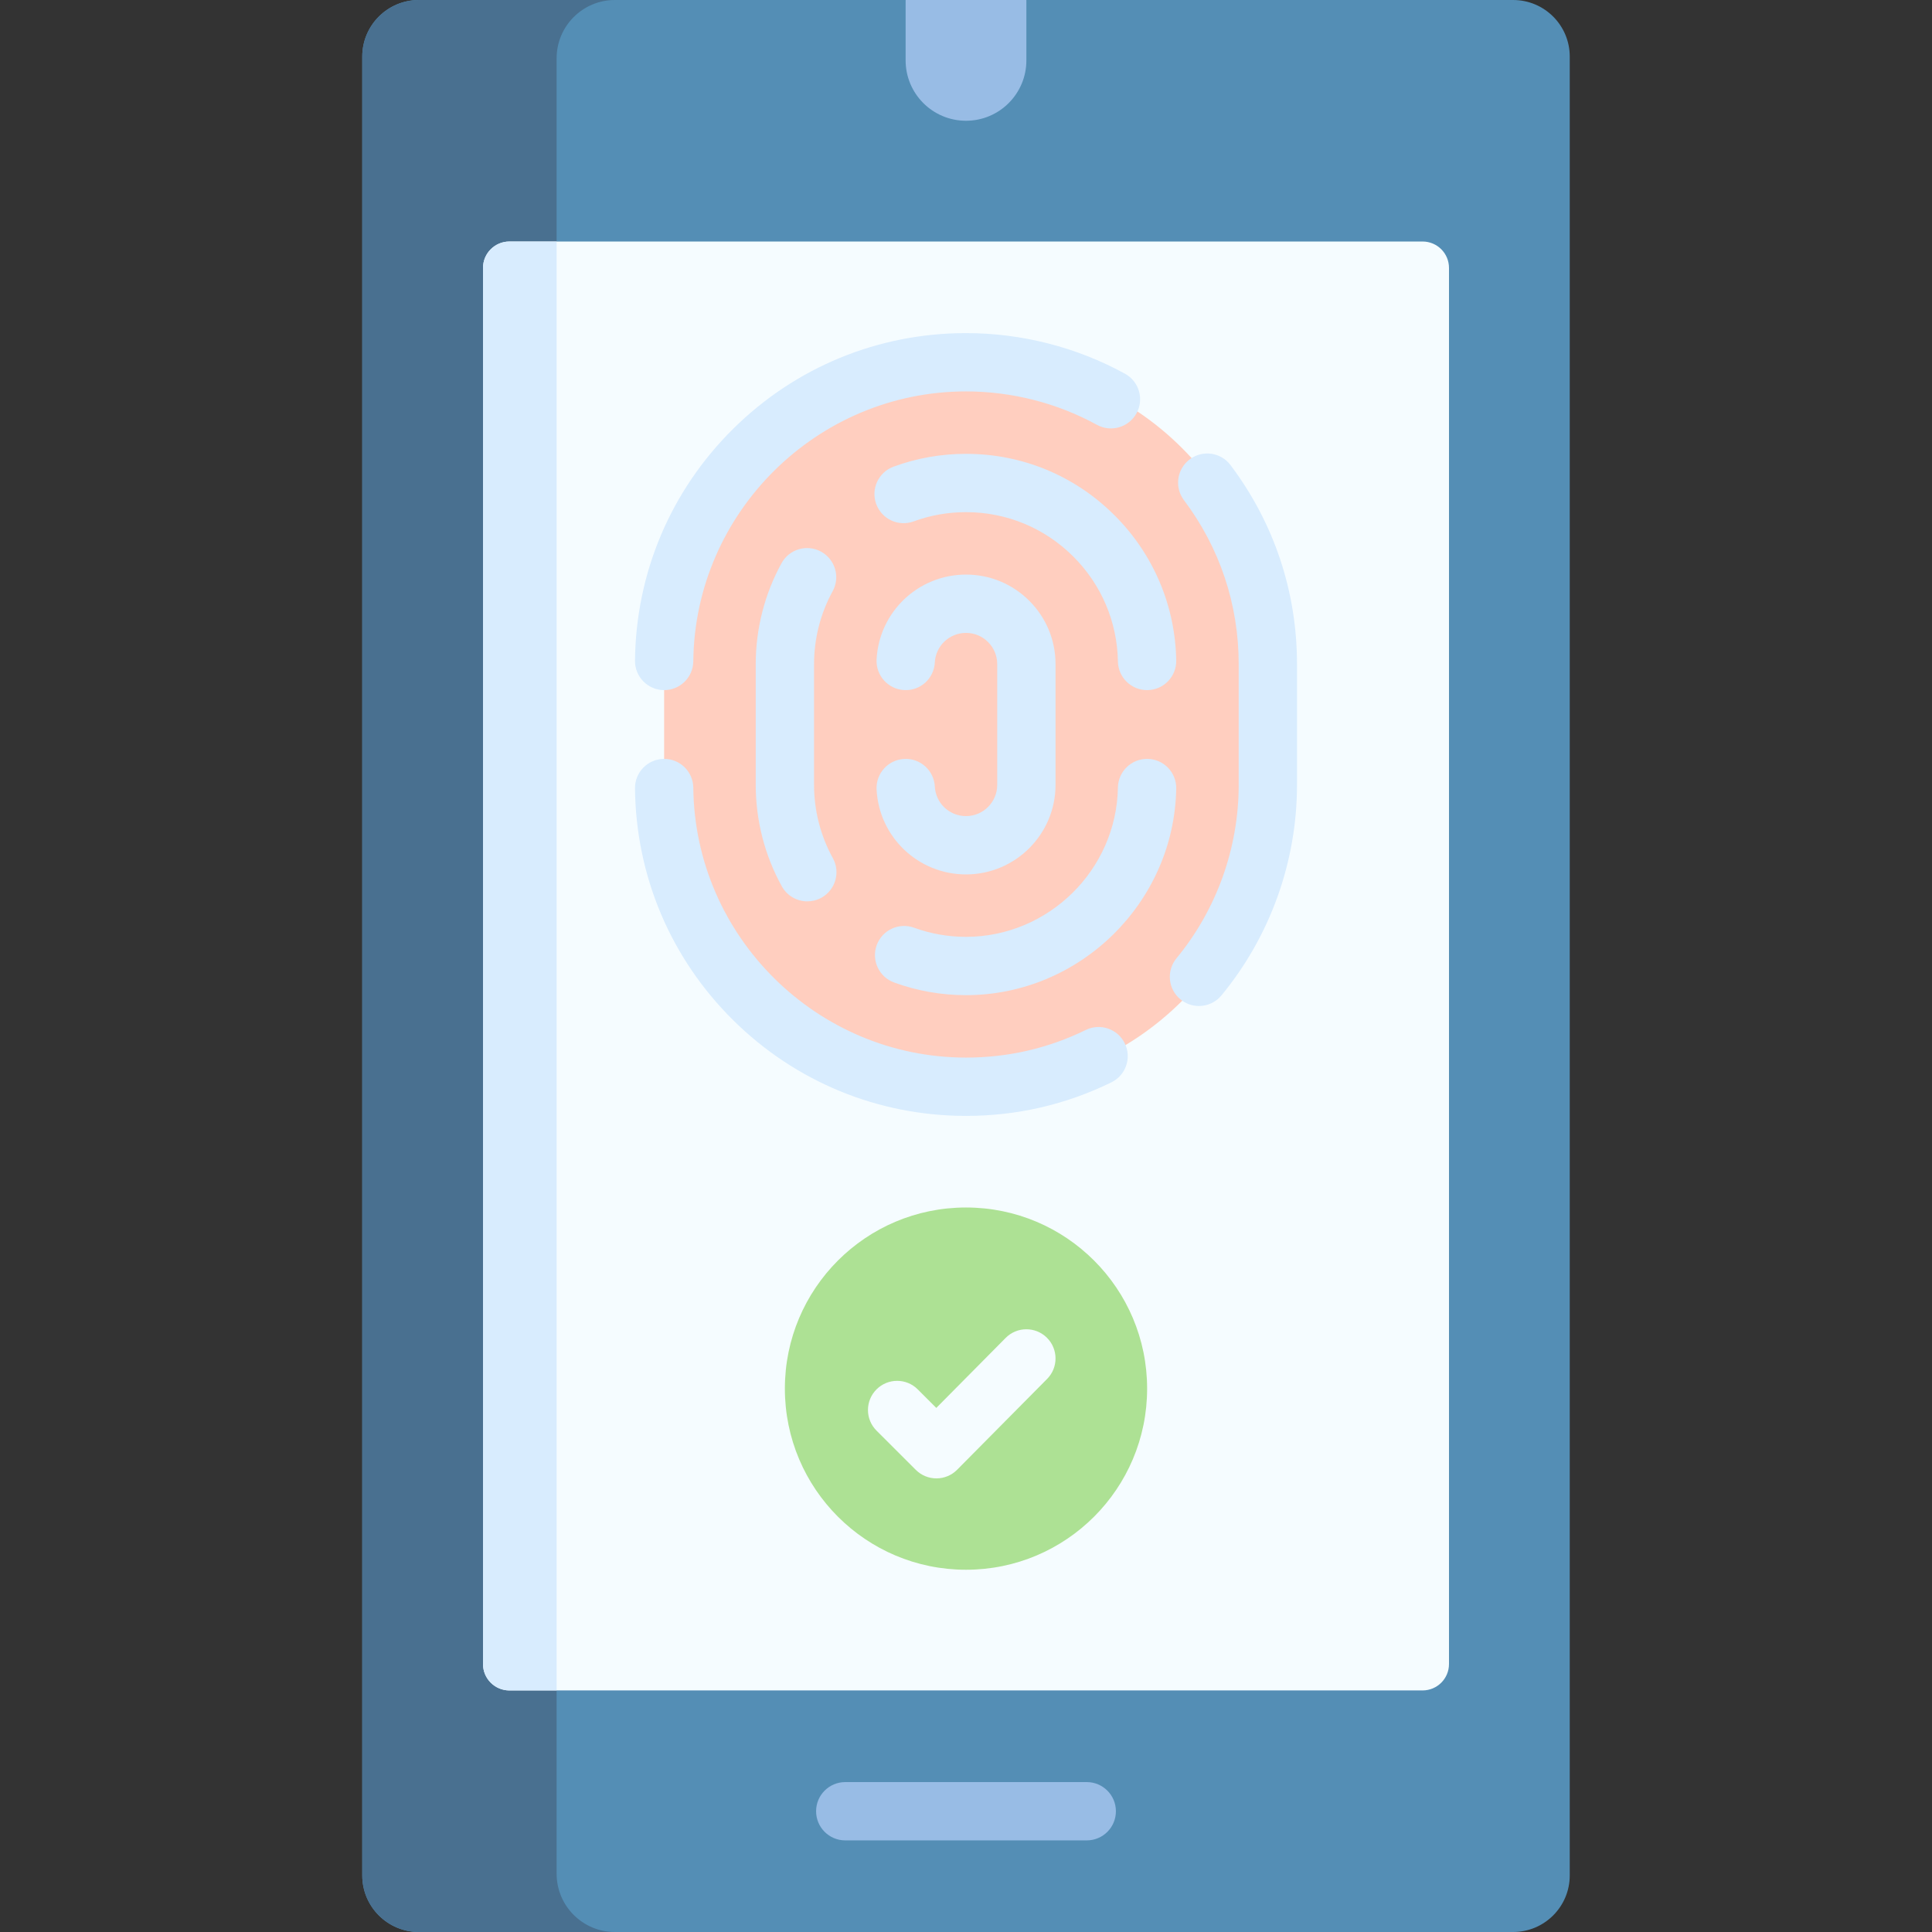<svg id="Capa_1" enable-background="new 0 0 512 512" height="512" viewBox="0 0 512 512" width="512" xmlns="http://www.w3.org/2000/svg"><rect x="0" y="0" width="512" height="512" fill="#333333" stroke="none"/><g><path d="m416 15v482c0 8.28-6.72 15-15 15h-290c-8.28 0-15-6.72-15-15v-482c0-8.28 6.72-15 15-15h129l16.01 10 15.99-10h129c8.28 0 15 6.72 15 15z" fill="#548eb5"/><path d="m162.96 512h-51.96c-8.28 0-15-6.72-15-15v-482c0-8.28 6.72-15 15-15h51.96c-8.54 0-15.45 6.92-15.45 15.45v481.1c0 8.53 6.91 15.45 15.45 15.45z" fill="#497090"/><path d="m376.999 447.982h-241.998c-3.866 0-7-3.134-7-7v-369.98c0-3.866 3.134-7 7-7h241.998c3.866 0 7 3.134 7 7v369.981c0 3.865-3.134 6.999-7 6.999z" fill="#f5fcff"/><path d="m258.344 287.999h-4.687c-42.886 0-77.653-34.766-77.653-77.653v-36.693c0-42.886 34.766-77.653 77.653-77.653h4.687c42.886 0 77.653 34.766 77.653 77.653v36.693c-.001 42.887-34.767 77.653-77.653 77.653z" fill="#ffcebf"/><path d="m147.512 64.005v383.979h-12.512c-3.866 0-7-3.134-7-7v-369.979c0-3.866 3.134-7 7-7z" fill="#d8ecfe"/><circle cx="256" cy="367.999" fill="#ade194" r="48"/><path d="m256 32.002c8.837 0 16-7.163 16-16v-16h-32v16c0 8.836 7.164 16 16 16z" fill="#98bce5"/><g><path d="m288 487.724h-63.999c-4.267 0-7.726-3.459-7.726-7.726s3.459-7.726 7.726-7.726h63.999c4.267 0 7.726 3.459 7.726 7.726s-3.459 7.726-7.726 7.726z" fill="#98bce5"/></g><g><g><path d="m256 231.729c-12.64 0-23.047-9.881-23.694-22.494-.218-4.262 3.059-7.893 7.32-8.112 4.261-.222 7.893 3.059 8.112 7.321.225 4.392 3.854 7.833 8.262 7.833 4.561 0 8.272-3.711 8.272-8.272v-32.008c0-2.208-.861-4.285-2.424-5.848s-3.64-2.424-5.848-2.424c-4.407 0-8.036 3.441-8.262 7.833-.219 4.262-3.836 7.552-8.112 7.321-4.261-.219-7.539-3.851-7.32-8.112.647-12.614 11.054-22.494 23.694-22.494 6.336 0 12.293 2.468 16.775 6.95s6.95 10.439 6.95 16.775v32.008c0 13.08-10.643 23.723-23.725 23.723z" fill="#d8ecfe"/></g><g><path d="m303.983 182.888c-4.207 0-7.652-3.374-7.723-7.597-.176-10.477-4.363-20.338-11.79-27.766-7.601-7.61-17.711-11.799-28.471-11.799-4.782 0-9.448.824-13.866 2.45-4.006 1.475-8.446-.578-9.919-4.583-1.474-4.005.578-8.446 4.583-9.919 6.133-2.257 12.593-3.401 19.202-3.401 14.891 0 28.883 5.799 39.4 16.328 10.274 10.274 16.068 23.924 16.311 38.431.071 4.267-3.329 7.783-7.596 7.855-.043 0-.087.001-.131.001z" fill="#d8ecfe"/></g><g><path d="m256 263.726c-6.531 0-12.938-1.127-19.044-3.351-4.01-1.46-6.076-5.894-4.617-9.903 1.46-4.01 5.893-6.077 9.903-4.617 4.406 1.605 9.035 2.418 13.757 2.418 21.829 0 39.89-17.749 40.261-39.566.072-4.221 3.517-7.595 7.723-7.595.044 0 .089.001.134.001 4.266.072 7.666 3.59 7.594 7.857-.512 30.192-25.504 54.756-55.711 54.756z" fill="#d8ecfe"/></g><g><path d="m213.955 238.87c-2.722 0-5.36-1.441-6.77-3.991-4.519-8.179-6.908-17.472-6.908-26.875v-32.008c0-9.35 2.364-18.598 6.836-26.742 2.053-3.74 6.751-5.109 10.491-3.054 3.74 2.054 5.108 6.751 3.054 10.491-3.224 5.873-4.929 12.549-4.929 19.306v32.008c0 6.796 1.722 13.505 4.98 19.401 2.064 3.735.709 8.436-3.026 10.499-1.182.654-2.464.965-3.728.965z" fill="#d8ecfe"/></g><g><path d="m176.008 182.888c-.027 0-.053 0-.079-.001-4.267-.043-7.691-3.537-7.648-7.804.235-23.239 9.464-45.049 25.987-61.413 16.534-16.375 38.458-25.394 61.732-25.394 14.725 0 29.294 3.72 42.13 10.759 3.741 2.051 5.112 6.748 3.06 10.489-2.051 3.741-6.747 5.112-10.489 3.06-10.566-5.793-22.565-8.856-34.701-8.856-39.45 0-71.869 32.079-72.268 71.511-.042 4.241-3.494 7.649-7.724 7.649z" fill="#d8ecfe"/></g><g><path d="m256 295.724c-23.274 0-45.198-9.019-61.732-25.394-16.523-16.364-25.752-38.175-25.987-61.413-.043-4.267 3.381-7.761 7.648-7.804.027-.001.053-.001.079-.001 4.231 0 7.682 3.408 7.724 7.648.399 39.431 32.818 71.511 72.268 71.511 11.145 0 21.824-2.463 31.741-7.32 3.831-1.876 8.461-.292 10.337 3.54 1.877 3.832.292 8.46-3.54 10.337-12.051 5.903-25.017 8.896-38.538 8.896z" fill="#d8ecfe"/></g><g><path d="m317.734 266.601c-1.731 0-3.472-.578-4.912-1.766-3.292-2.715-3.759-7.585-1.044-10.877 10.633-12.89 16.488-29.21 16.488-45.954v-32.008c0-15.817-5.016-30.839-14.506-43.441-2.567-3.408-1.885-8.253 1.524-10.82 3.408-2.566 8.254-1.884 10.82 1.524 11.524 15.302 17.615 33.538 17.615 52.736v32.008c0 20.323-7.11 40.135-20.021 55.787-1.526 1.853-3.737 2.811-5.964 2.811z" fill="#d8ecfe"/></g></g><g><path d="m248.159 391.788c-2.047 0-4.011-.812-5.46-2.259l-10.411-10.396c-3.019-3.015-3.023-7.907-.008-10.927 3.016-3.019 7.907-3.022 10.927-.008l4.922 4.915 18.382-18.553c3.004-3.031 7.896-3.054 10.927-.05 3.031 3.003 3.054 7.895.05 10.927l-23.841 24.063c-1.446 1.459-3.413 2.283-5.468 2.288-.006 0-.014 0-.02 0z" fill="#f5fcff"/></g></g></svg>